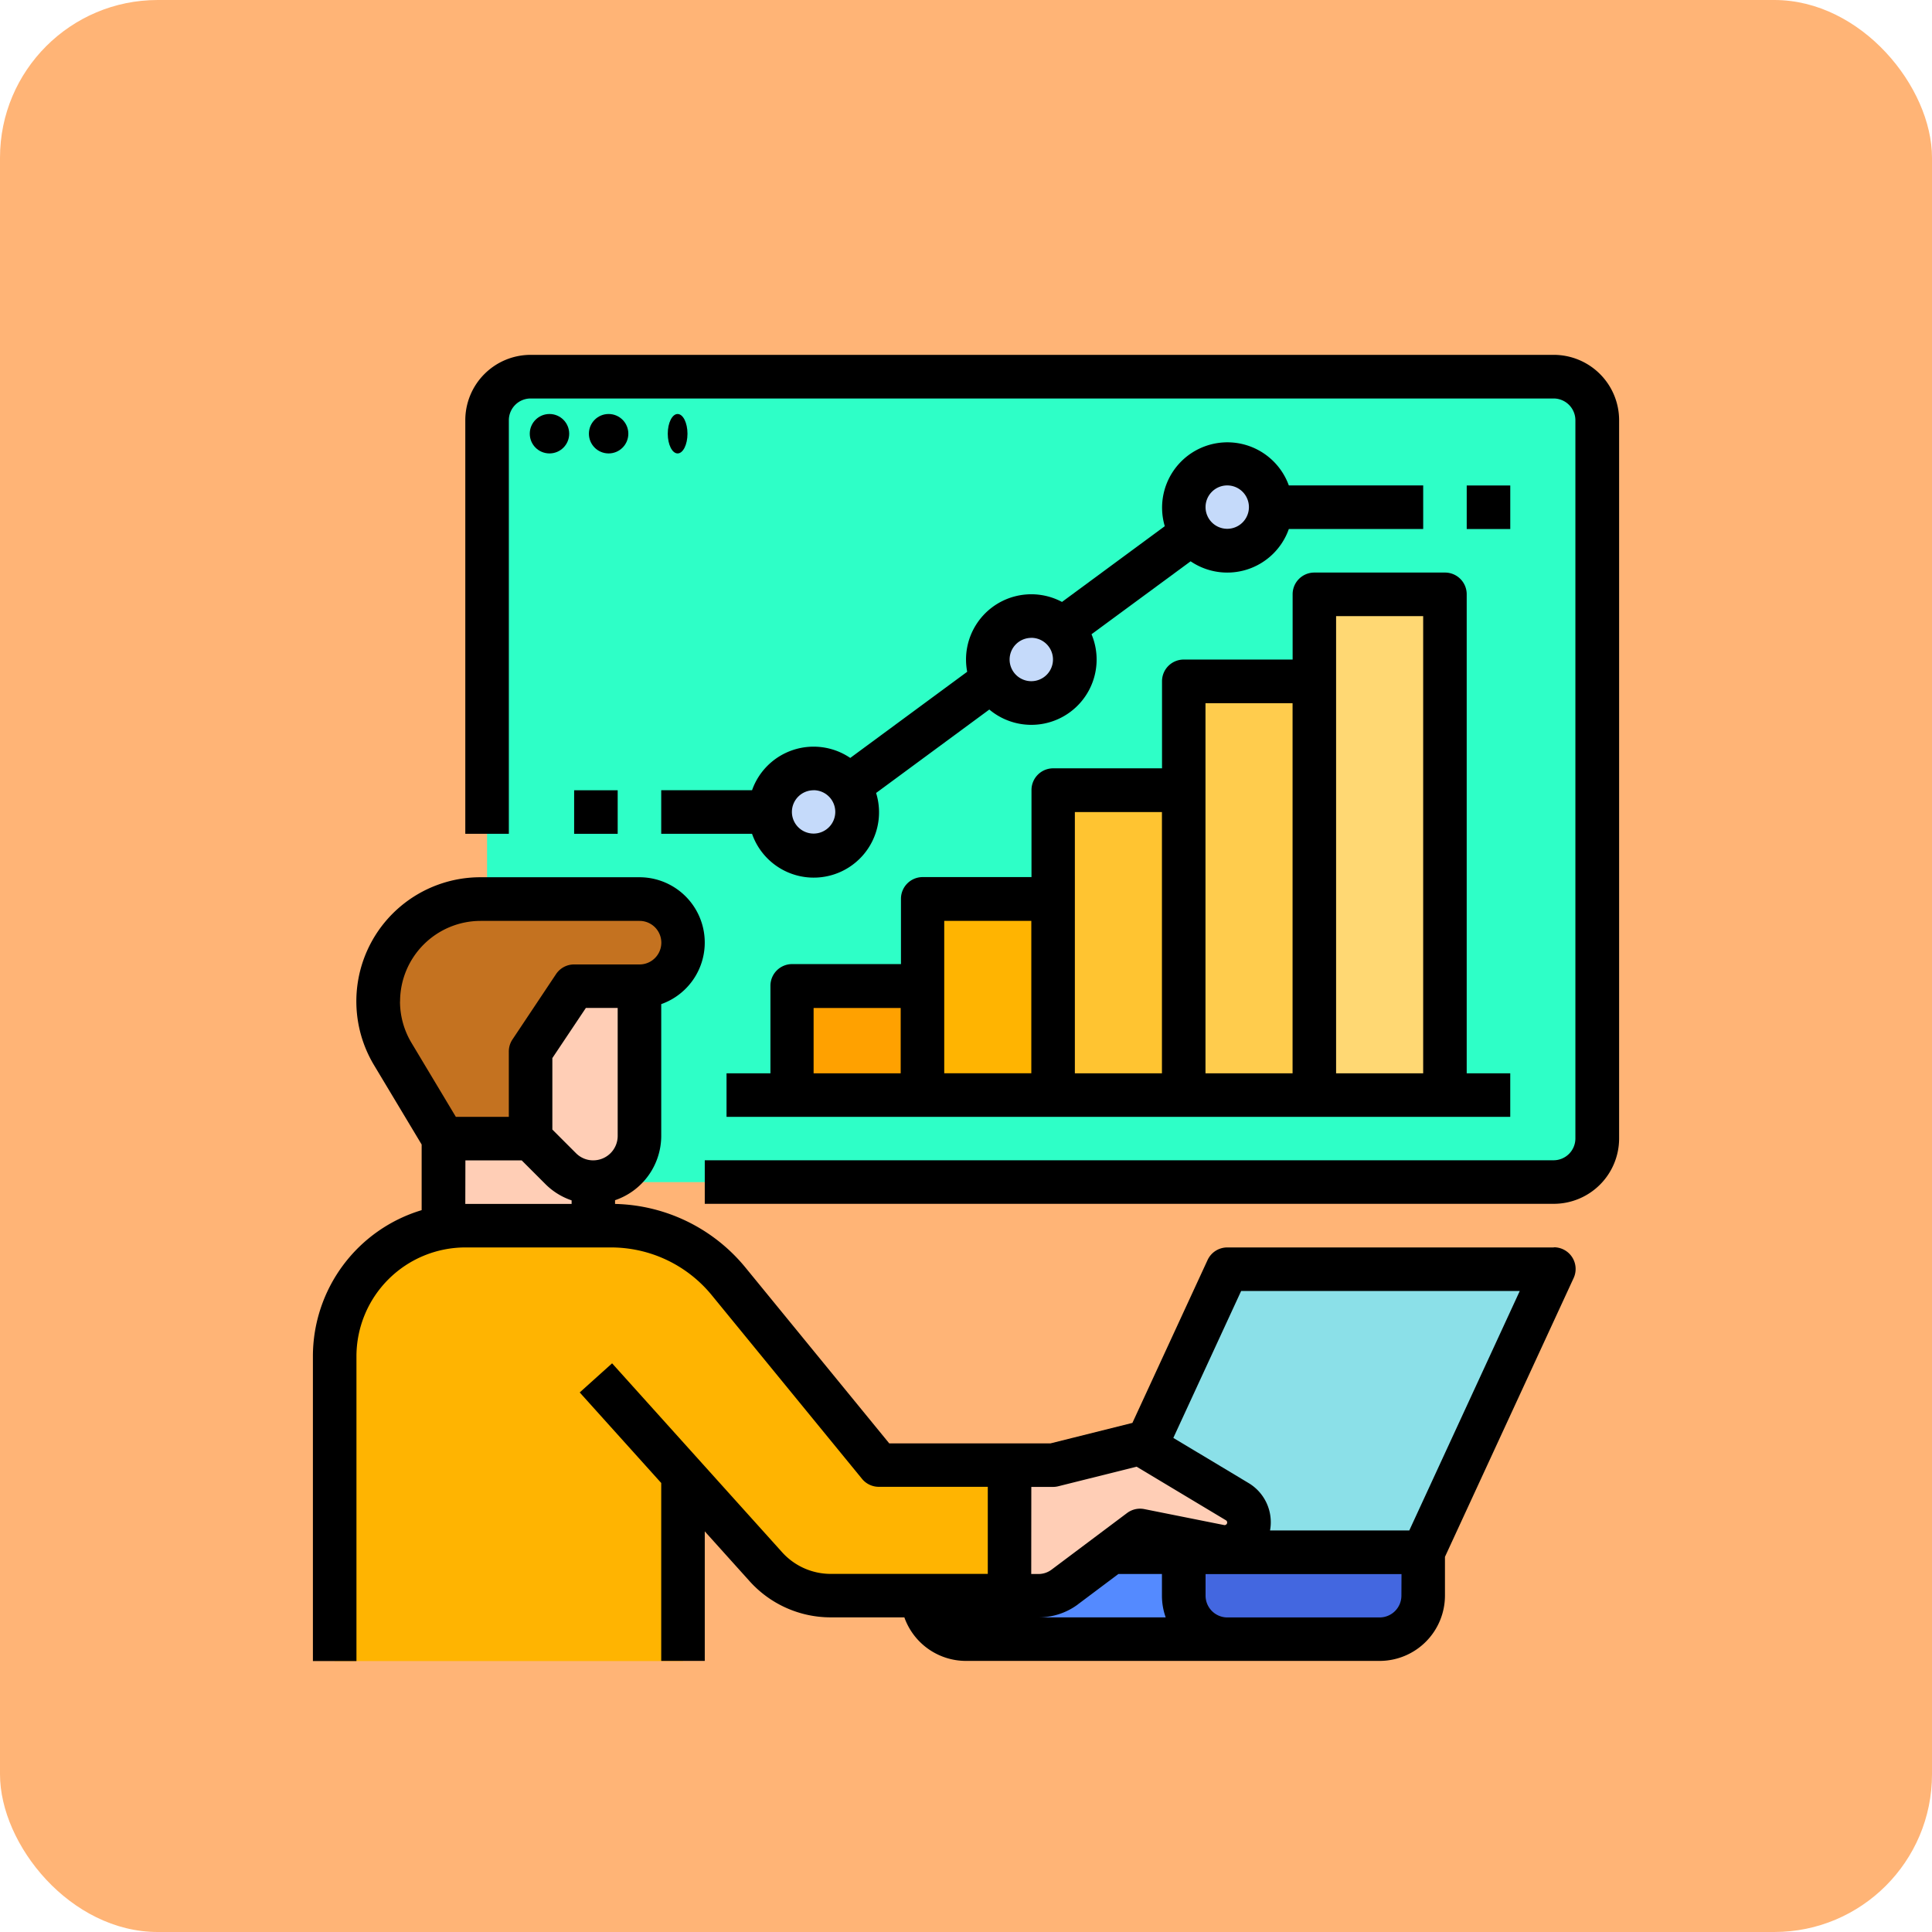 <svg xmlns="http://www.w3.org/2000/svg" width="98" height="98" viewBox="0 0 98 98">
  <g id="Grupo_1070577" data-name="Grupo 1070577" transform="translate(-1050 -2874.016)">
    <g id="Grupo_1070371" data-name="Grupo 1070371" transform="translate(424 2291.016)">
      <rect id="Rectángulo_374482" data-name="Rectángulo 374482" width="98" height="98" rx="8" transform="translate(626 583)" fill="#ffb476"/>
    </g>
    <g id="vigilancia" transform="translate(1049.872 2876.016)">
      <path id="Trazado_817273" data-name="Trazado 817273" d="M80,26.209A2.209,2.209,0,0,1,82.209,24h51.9a2.209,2.209,0,0,1,2.209,2.209V62.65a2.209,2.209,0,0,1-2.209,2.209H80Z" transform="translate(-55.166 -6.896)" fill="#2effc7"/>
      <path id="Trazado_817274" data-name="Trazado 817274" d="M320.564,366.356,327.19,352H310.626L304,366.356Z" transform="translate(-248.246 -289.62)" fill="#8be0e8"/>
      <path id="Trazado_817275" data-name="Trazado 817275" d="M240,456h25.4v2.209a2.209,2.209,0,0,1-2.209,2.209H242.209A2.209,2.209,0,0,1,240,458.209Z" transform="translate(-193.08 -379.265)" fill="#548aff"/>
      <path id="Trazado_817276" data-name="Trazado 817276" d="M64,280h7.6v9.939H64Z" transform="translate(-41.374 -227.559)" fill="#ffceb6"/>
      <path id="Trazado_817277" data-name="Trazado 817277" d="M101.521,240v8.7a2.343,2.343,0,0,1-4,1.656L96,248.834V240Z" transform="translate(-68.957 -193.08)" fill="#ffceb6"/>
      <path id="Trazado_817278" data-name="Trazado 817278" d="M43.313,228.147l-2.573-4.289A5.188,5.188,0,0,1,40,221.189h0A5.189,5.189,0,0,1,45.189,216h8.063a2.209,2.209,0,1,1,0,4.417H49.939L47.73,223.73v4.417Z" transform="translate(-20.687 -172.393)" fill="#c47220"/>
      <path id="Trazado_817279" data-name="Trazado 817279" d="M58.233,354.773H49.157a4.417,4.417,0,0,1-3.283-1.462l-4.205-4.673v9.448H24v-15.46A6.626,6.626,0,0,1,30.626,336h7.38a7.73,7.73,0,0,1,5.983,2.835l7.619,9.312h6.626Z" transform="translate(-6.896 -275.829)" fill="#ffb401"/>
      <path id="Trazado_817280" data-name="Trazado 817280" d="M272,423.73V417.1h2.209l4.417-1.1,4.921,2.953a1.237,1.237,0,0,1-.879,2.273l-4.042-.808-3.828,2.871a2.208,2.208,0,0,1-1.325.442Z" transform="translate(-220.663 -344.786)" fill="#ffceb6"/>
      <path id="Trazado_817281" data-name="Trazado 817281" d="M345.939,460.417h-7.73A2.209,2.209,0,0,1,336,458.209V456h12.147v2.209A2.209,2.209,0,0,1,345.939,460.417Z" transform="translate(-275.829 -379.265)" fill="#4367e0"/>
      <path id="Trazado_817282" data-name="Trazado 817282" d="M192,248h6.626v5.521H192Z" transform="translate(-151.706 -199.976)" fill="#ffa100"/>
      <path id="Trazado_817283" data-name="Trazado 817283" d="M240,216h6.626v9.939H240Z" transform="translate(-193.08 -172.393)" fill="#ffb401"/>
      <path id="Trazado_817284" data-name="Trazado 817284" d="M288,176h6.626v15.46H288Z" transform="translate(-234.454 -137.914)" fill="#ffc431"/>
      <path id="Trazado_817285" data-name="Trazado 817285" d="M336,136h6.626v20.981H336Z" transform="translate(-275.829 -103.436)" fill="#ffcc4d"/>
      <path id="Trazado_817286" data-name="Trazado 817286" d="M384,104h6.626v25.4H384Z" transform="translate(-317.203 -75.853)" fill="#ffd873"/>
      <g id="Grupo_1070457" data-name="Grupo 1070457" transform="translate(39.385 21.456)">
        <ellipse id="Elipse_9239" data-name="Elipse 9239" cx="2" cy="2.5" rx="2" ry="2.5" transform="translate(-0.385 15.543)" fill="#c5dafa"/>
        <circle id="Elipse_9240" data-name="Elipse 9240" cx="2.5" cy="2.5" r="2.5" transform="translate(10.615 7.543)" fill="#c5dafa"/>
        <ellipse id="Elipse_9241" data-name="Elipse 9241" cx="2" cy="2.5" rx="2" ry="2.5" transform="translate(20.615 -0.457)" fill="#c5dafa"/>
      </g>
      <path id="Trazado_817287" data-name="Trazado 817287" d="M78.944,226.773H62.38a1.1,1.1,0,0,0-1,.642l-3.811,8.258-4.156,1.039H45.235L37.947,227.8a8.8,8.8,0,0,0-6.621-3.234v-.189a3.452,3.452,0,0,0,2.343-3.264v-6.682a3.313,3.313,0,0,0-1.1-6.436H24.5a6.293,6.293,0,0,0-5.4,9.53l2.416,4.027v3.33A7.743,7.743,0,0,0,16,232.294v15.46h2.209v-15.46a5.528,5.528,0,0,1,5.521-5.521h7.38a6.6,6.6,0,0,1,5.128,2.43l7.619,9.312a1.1,1.1,0,0,0,.855.4h5.521v4.417H42.261a3.318,3.318,0,0,1-2.462-1.1l-8.623-9.581-1.642,1.477,4.134,4.593v9.024h2.209v-6.57l2.28,2.534a5.53,5.53,0,0,0,4.1,1.828h3.744a3.318,3.318,0,0,0,3.123,2.209H70.11a3.317,3.317,0,0,0,3.313-3.313v-1.966l6.524-14.135a1.1,1.1,0,0,0-1-1.567Zm-48.722-4.417a1.23,1.23,0,0,1-.876-.363l-1.2-1.2v-3.625l1.7-2.543H31.46v6.492a1.24,1.24,0,0,1-1.238,1.238Zm-9.8-8.063a4.089,4.089,0,0,1,4.084-4.084h8.063a1.1,1.1,0,0,1,0,2.209H29.251a1.1,1.1,0,0,0-.919.492l-2.209,3.313a1.1,1.1,0,0,0-.185.613v3.313H23.251L21,216.394a4.085,4.085,0,0,1-.582-2.1Zm3.313,8.063h2.855l1.2,1.2a3.432,3.432,0,0,0,1.333.829v.181H23.73ZM52.441,238.92h1.1a1.1,1.1,0,0,0,.268-.033l3.973-.993,4.529,2.717a.132.132,0,0,1-.094.243l-4.042-.808a1.1,1.1,0,0,0-.879.2l-3.828,2.871a1.111,1.111,0,0,1-.663.221h-.368Zm2.356,5.963,2.061-1.546h2.209v1.1a3.3,3.3,0,0,0,.19,1.1H52.809A3.334,3.334,0,0,0,54.8,244.883Zm16.417-.442a1.106,1.106,0,0,1-1.1,1.1H62.38a1.106,1.106,0,0,1-1.1-1.1v-1.1h9.939Zm.4-3.313H64.55a2.313,2.313,0,0,0-1.1-2.411l-3.805-2.283,3.44-7.453H77.218Z" transform="translate(0 -165.497)"/>
      <path id="Trazado_817288" data-name="Trazado 817288" d="M127.214,16h-51.9A3.317,3.317,0,0,0,72,19.313V40.294h2.209V19.313a1.106,1.106,0,0,1,1.1-1.1h51.9a1.106,1.106,0,0,1,1.1,1.1V55.754a1.106,1.106,0,0,1-1.1,1.1H84.147v2.209h43.067a3.317,3.317,0,0,0,3.313-3.313V19.313A3.317,3.317,0,0,0,127.214,16Z" transform="translate(-48.27)"/>
      <circle id="Elipse_9242" data-name="Elipse 9242" cx="1" cy="1" r="1" transform="translate(27 19)"/>
      <circle id="Elipse_9243" data-name="Elipse 9243" cx="1" cy="1" r="1" transform="translate(30 19)"/>
      <ellipse id="Elipse_9244" data-name="Elipse 9244" cx="0.5" cy="1" rx="0.5" ry="1" transform="translate(34 19)"/>
      <path id="Trazado_817289" data-name="Trazado 817289" d="M204.441,96h-6.626a1.1,1.1,0,0,0-1.1,1.1v3.313H191.19a1.1,1.1,0,0,0-1.1,1.1v4.417h-5.521a1.1,1.1,0,0,0-1.1,1.1v4.417h-5.521a1.1,1.1,0,0,0-1.1,1.1v3.313h-5.521a1.1,1.1,0,0,0-1.1,1.1V121.4H168v2.209h39.754V121.4h-2.209V97.1A1.1,1.1,0,0,0,204.441,96Zm-32.024,22.086h4.417V121.4h-4.417Zm6.626-4.417h4.417v7.73h-4.417Zm6.626-5.521h4.417V121.4h-4.417Zm6.626-5.521h4.417V121.4h-4.417ZM203.337,121.4H198.92V98.209h4.417Z" transform="translate(-131.019 -68.957)"/>
      <path id="Trazado_817290" data-name="Trazado 817290" d="M144,67.871h4.607A3.313,3.313,0,0,0,154.9,65.8l5.743-4.232a3.312,3.312,0,0,0,5.184-3.819l5.027-3.7a3.31,3.31,0,0,0,4.981-1.637h6.816V50.2h-6.816a3.313,3.313,0,0,0-6.292,2.068l-5.214,3.842a3.311,3.311,0,0,0-4.809,3.543l-5.931,4.37a3.31,3.31,0,0,0-4.981,1.637H144ZM172.711,50.2a1.1,1.1,0,1,1-1.1,1.1A1.1,1.1,0,0,1,172.711,50.2Zm-9.939,7.73a1.1,1.1,0,1,1-1.1,1.1A1.1,1.1,0,0,1,162.773,57.933Zm-11.043,7.73a1.1,1.1,0,1,1-1.1,1.1A1.1,1.1,0,0,1,151.73,65.663Z" transform="translate(-110.332 -27.577)"/>
      <path id="Trazado_817291" data-name="Trazado 817291" d="M440,64h2.209v2.209H440Z" transform="translate(-365.473 -41.374)"/>
      <path id="Trazado_817292" data-name="Trazado 817292" d="M112,176h2.209v2.209H112Z" transform="translate(-82.749 -137.914)"/>
    </g>
  </g>
</svg>
